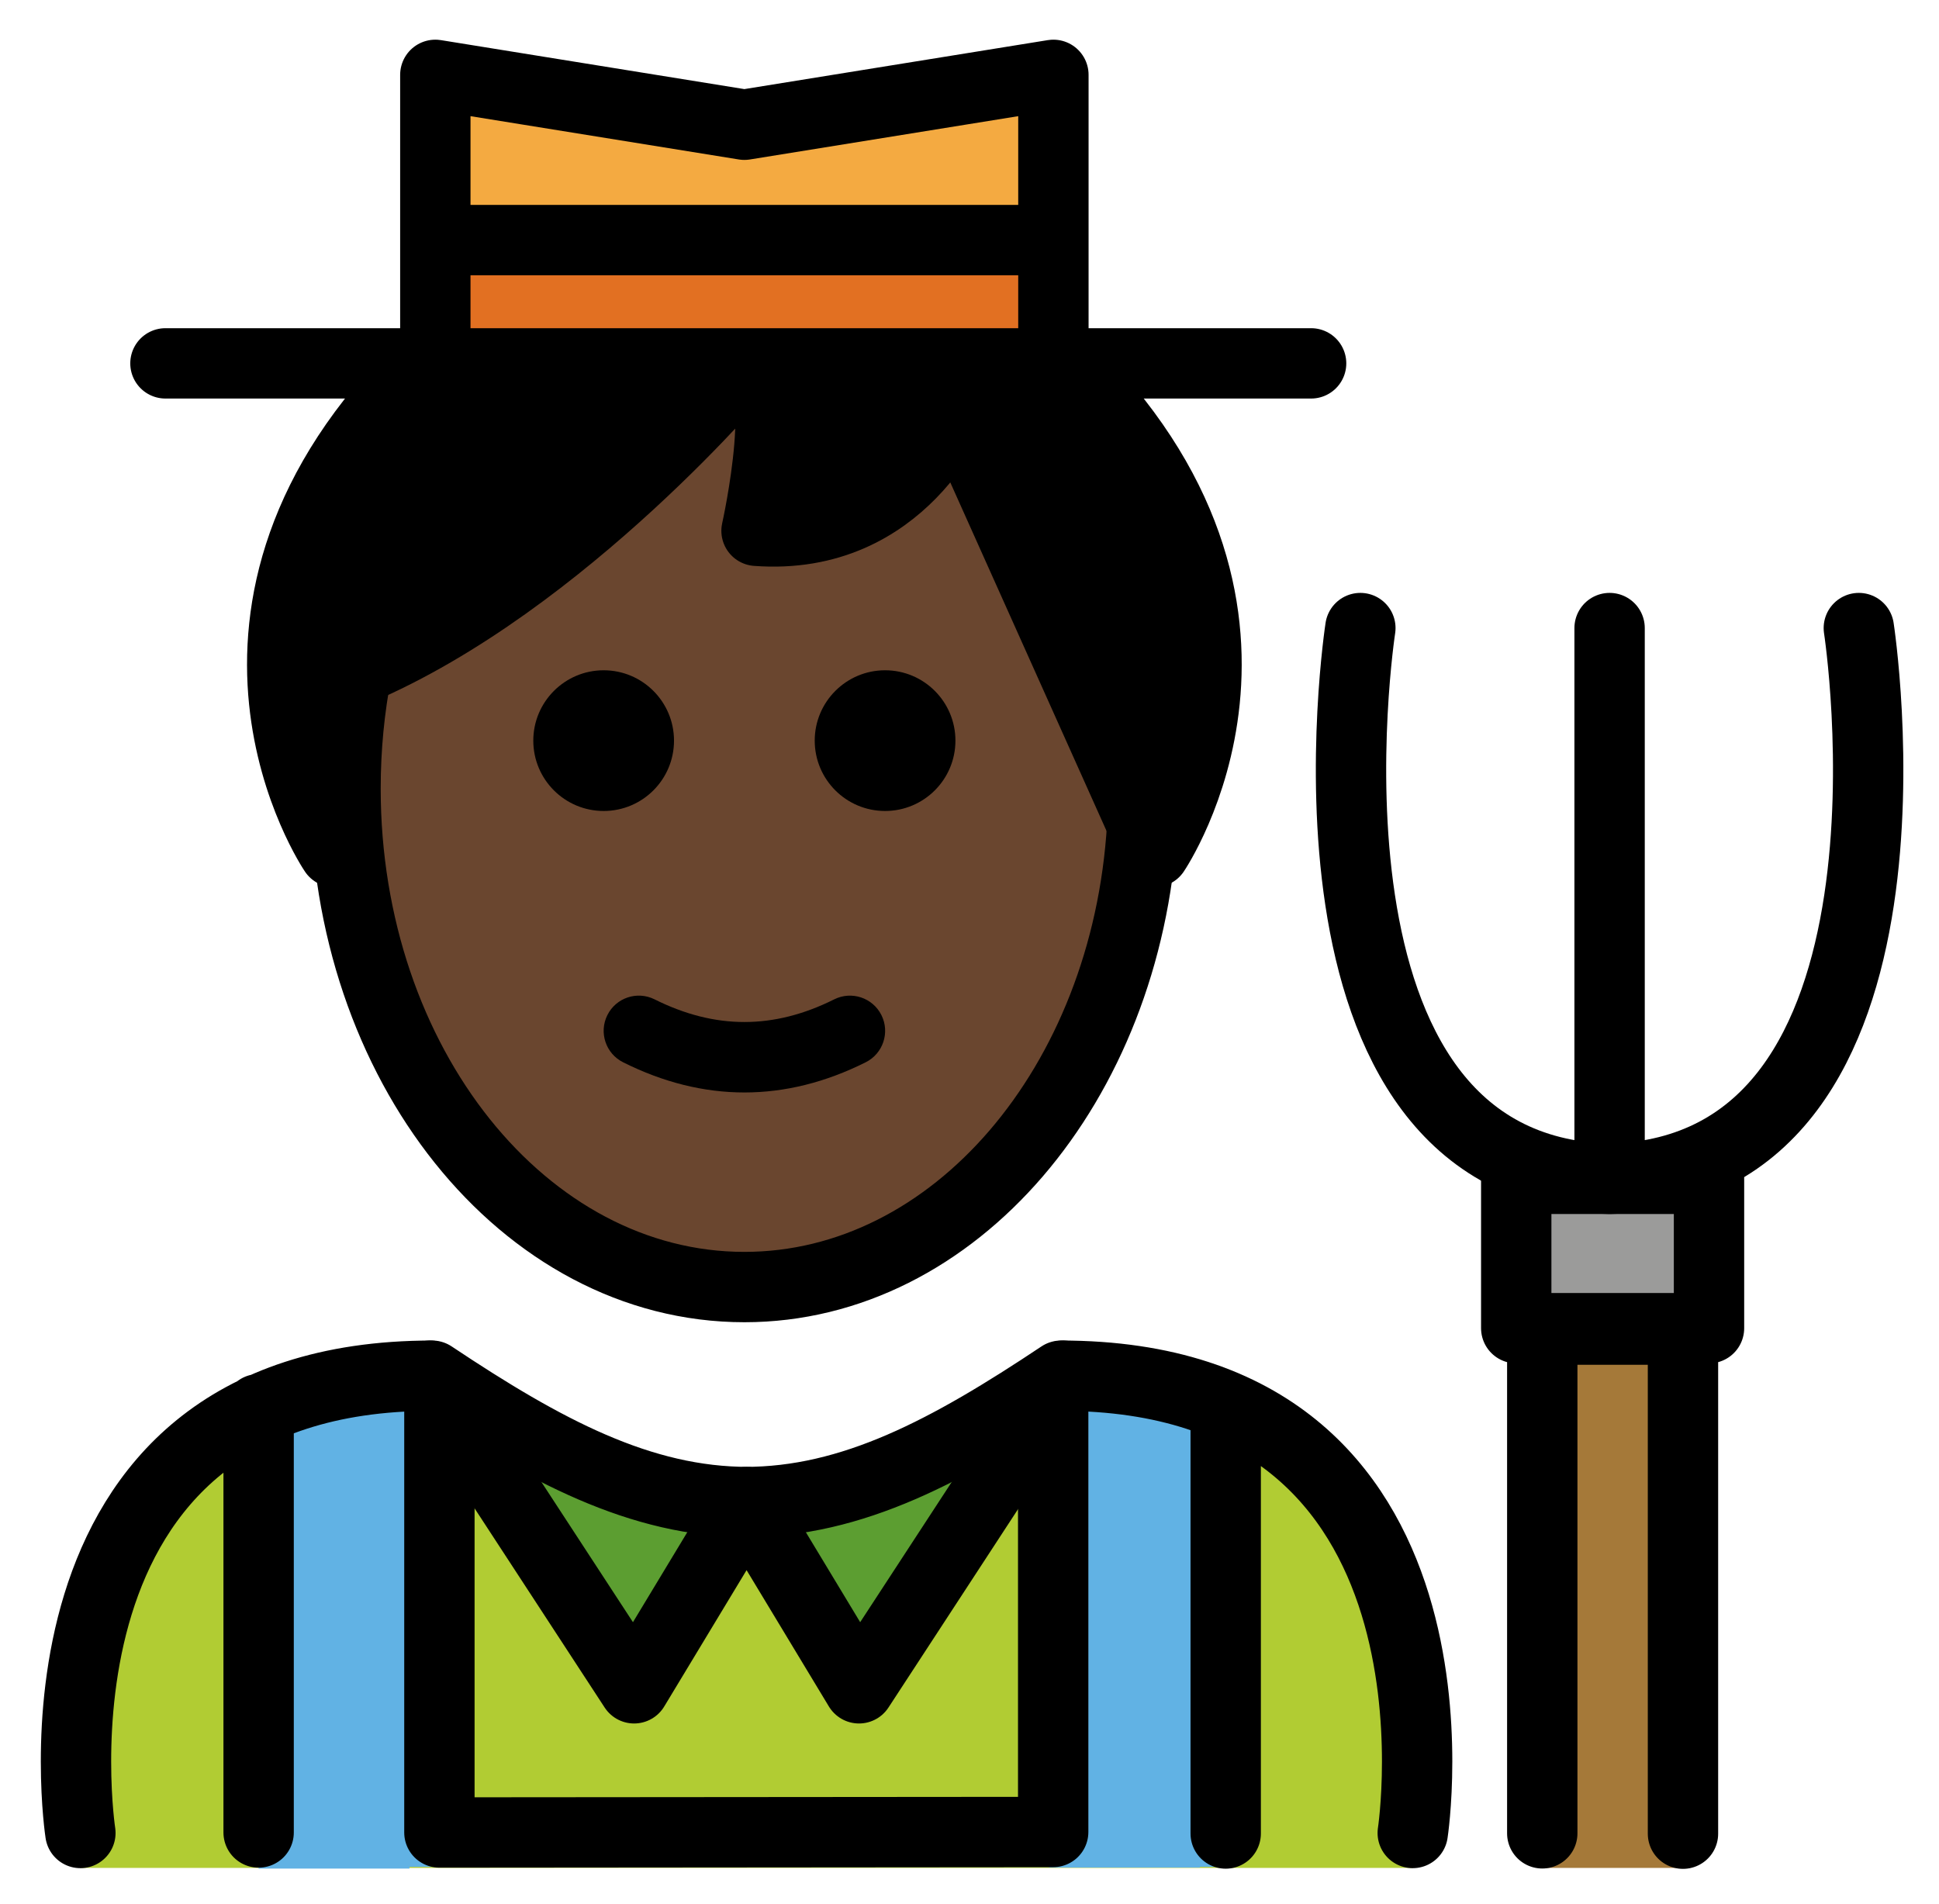 <svg xmlns="http://www.w3.org/2000/svg" role="img" viewBox="14.81 5.94 55.12 54.12"><title>1F468-1F3FF-200D-1F33E.svg</title><path fill="#B1CC33" d="M54.97 59.042s2-13.992-10-13.992c-3.192 2.128-5.926 3.599-9 3.592h.125c-3.074.006-5.808-1.464-9-3.592-12 0-10 13.992-10 13.992"/><path fill="#5C9E31" d="M27.033 45.049l5.803 8.887 3.197-5.294m9-3.593l-5.804 8.887-3.196-5.294"/><path fill="#9B9B9A" d="M57.912 39.453h5.48v4.245h-5.48z"/><path fill="#A57939" d="M62.652 54.839v-11.1h-4v15.303h4.203v-4.203z"/><path fill="#61B2E4" d="M22.162 45.09h4.288v13.971h-4.288z"/><path fill="#61B2E4" d="M49.653 58.205l-27.491-.17v.978h27.491z"/><path fill="#61B2E4" d="M48.92 45.09h-4.289v13.942h4.289z"/><path fill="#F4AA41" d="M27.185 16.27V8.068l8.785 1.418 8.785-1.418v8.202"/><path fill="#E27022" d="M27.185 12.854h17.446v2.659H27.185z"/><g><path d="M24.724 24.994c-.21 1.078-.321 2.204-.321 3.362 0 .793.052 1.571.152 2.328l-.474-.523s-4.652-6.851 2.553-13.891h18.213c7.206 7.039 2.554 13.891 2.554 13.891l-5.66-12.624s-1.478 3.806-5.654 3.493c0 0 1.065-4.759-.283-4.759 0 0-5.183 6.217-11.073 8.725"/></g><g><path fill="#6a462f" d="M41.742 17.536s-1.478 3.806-5.654 3.493c0 0 1.065-4.759-.283-4.759 0 0-5.179 6.212-11.066 8.722-.015.074-.032.147-.046.222-.062.344-.11.695-.152 1.048-.02.167-.046.331-.061.5-.047.524-.076 1.055-.076 1.594 0 .449.021.892.054 1.331.01.139.027.276.041.414.689 7.003 5.456 12.428 11.244 12.428 5.993 0 10.887-5.815 11.298-13.176l-5.298-11.817z"/></g><g><path d="M41.97 26.995c0 1.105-.896 2-2 2s-2-.895-2-2c0-1.103.896-2 2-2s2 .896 2 2m-8 0c0 1.105-.896 2-2 2s-2-.895-2-2c0-1.103.896-2 2-2s2 .896 2 2m2 10.002c-1.152 0-2.304-.286-3.447-.858-.494-.247-.694-.848-.447-1.342.247-.494.846-.694 1.342-.447 1.718.859 3.388.859 5.106 0 .495-.247 1.095-.046 1.342.447.247.494.047 1.095-.447 1.342-1.143.572-2.295.858-3.447.858z"/><path fill="none" stroke="#000" stroke-linecap="round" stroke-linejoin="round" stroke-miterlimit="10" stroke-width="2" d="M27.033 45.049l5.803 8.887 3.197-5.294m9-3.593l-5.804 8.887-3.196-5.294m17.448-24.847s-2.377 15.415 7.085 15.658V23.795m7.085 0s2.377 15.415-7.085 15.658V23.795"/><path fill="none" stroke="#000" stroke-linecap="round" stroke-linejoin="round" stroke-miterlimit="10" stroke-width="2" d="M57.912 39.453h5.48v4.245h-5.48zm4.74 18.616v-14.33h-4v14.32m-3.682-.01s2-13-10-13c-3.192 2.128-5.926 3.599-9 3.592h.125c-3.074.006-5.808-1.464-9-3.592-12 0-10 13-10 13M22.162 46.001v12.034m27.491-12.034v12.063"/><path fill="none" stroke="#000" stroke-linecap="round" stroke-linejoin="round" stroke-miterlimit="10" stroke-width="2" d="M27.301 45.305v12.73l17.448-.014V45.284"/><path fill="none" stroke="#000" stroke-miterlimit="10" d="M24.724 24.994c-.21 1.078-.321 2.204-.321 3.362 0 .793.052 1.571.152 2.328l-.474-.523s-4.652-6.851 2.553-13.891h18.213c7.206 7.039 2.554 13.891 2.554 13.891l-5.66-12.624s-1.478 3.806-5.654 3.493c0 0 1.065-4.759-.283-4.759 0 0-5.183 6.217-11.073 8.725"/><path fill="none" stroke="#000" stroke-miterlimit="10" stroke-width="2" d="M24.953 24.994c-.21 1.078-.321 2.204-.321 3.362 0 7.828 5.076 14.173 11.339 14.173 5.97 0 10.862-5.767 11.306-13.087"/><path fill="none" stroke="#000" stroke-linecap="round" stroke-linejoin="round" stroke-miterlimit="10" stroke-width="2" d="M45.077 16.27c7.206 7.039 2.553 13.891 2.553 13.891l-5.66-12.624s-1.478 3.806-5.654 3.493c0 0 1.065-4.759-.283-4.759 0 0-5.183 6.217-11.073 8.725m-.65 5.166s-4.652-6.851 2.553-13.891m.322-0V8.068l8.785 1.418 8.785-1.418v8.202m-17.57-3.505h17.57M19.513 16.27h32.568"/></g></svg>